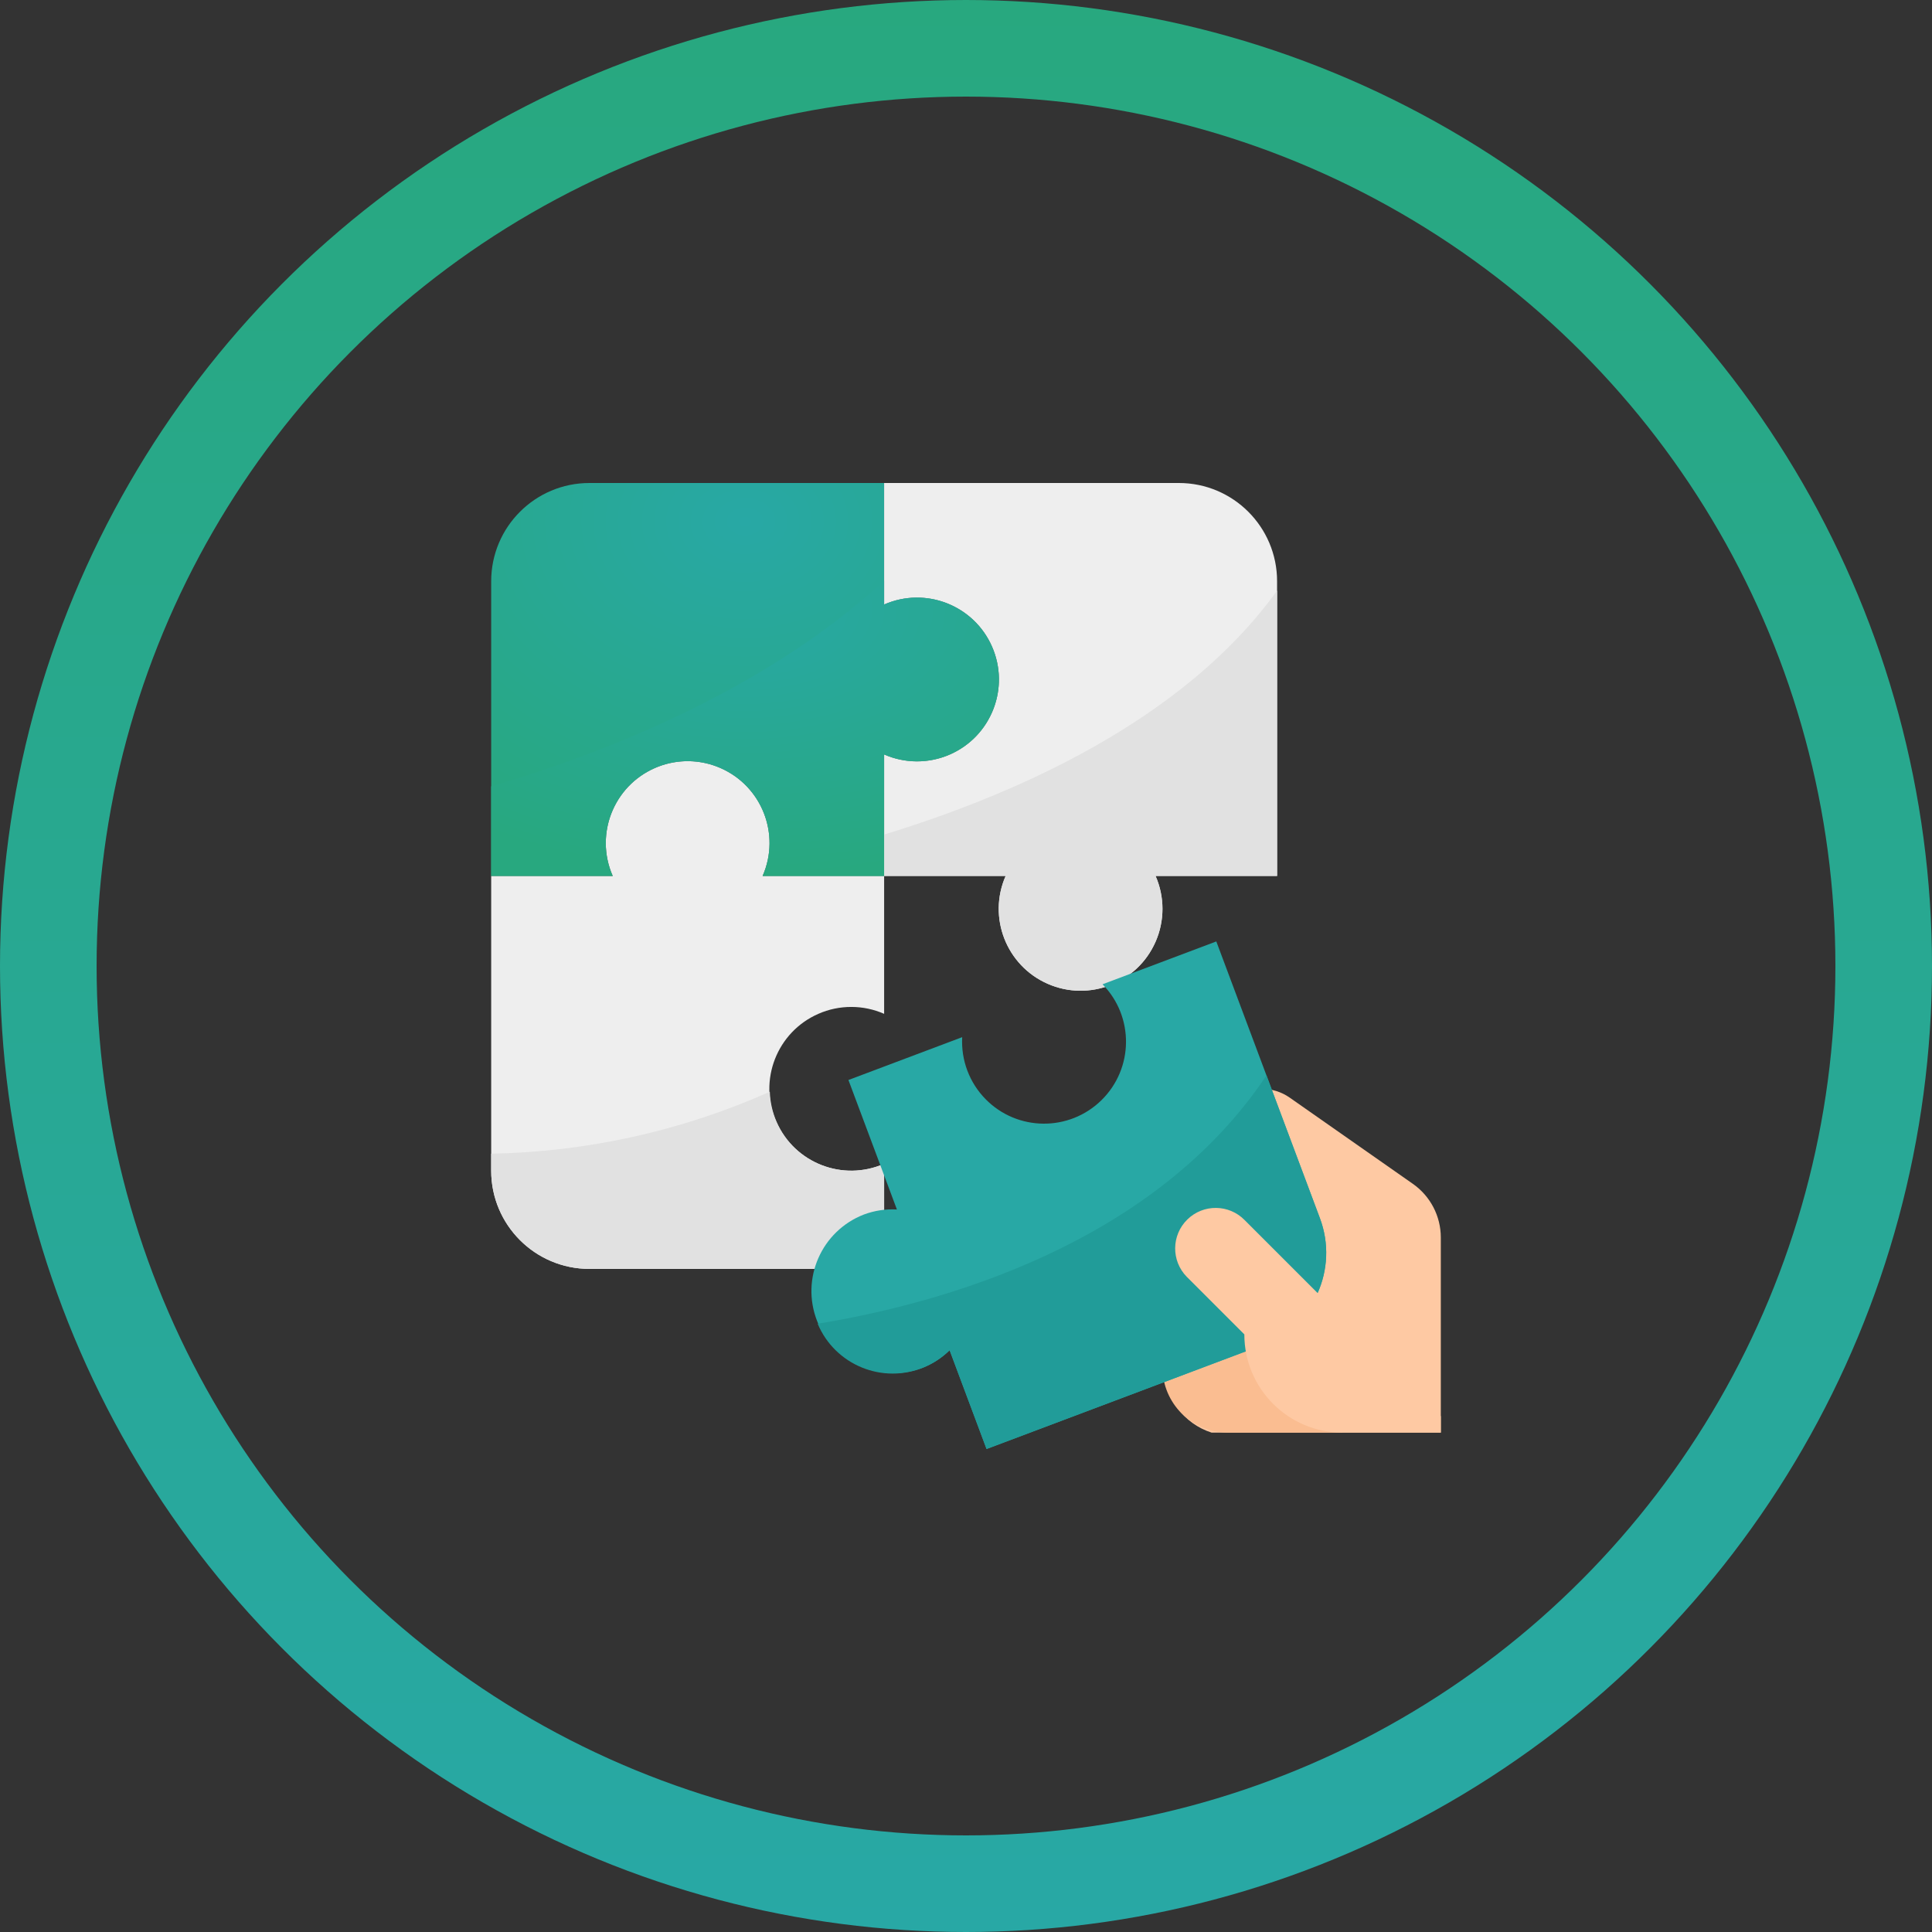 <svg width="160" height="160" viewBox="0 0 160 160" fill="none" xmlns="http://www.w3.org/2000/svg">
<rect x="0" y="0" width="160" height="160" fill="#333333" stroke="none"/>
<circle cx="80" cy="80" r="76" stroke="url(#paint0_linear_636_472)" stroke-width="8"/>
<g clip-path="url(#clip0_636_472)">
<path d="M119.322 118.644V102.485C119.322 100.716 118.458 99.058 117.009 98.042L106.813 90.904C106.13 90.426 105.315 90.169 104.48 90.169H96.271L96.407 113.369C96.457 115.787 98.037 117.905 100.339 118.644H119.322Z" fill="#FEC9A3"/>
<path d="M111.186 118.644H101.695C98.699 118.644 96.271 116.216 96.271 113.22V107.797H105.763L111.186 118.644Z" fill="#FABD91"/>
<path d="M75.932 49.492C74.998 49.493 74.075 49.688 73.22 50.064V40H48.814C44.32 40 40.678 43.642 40.678 48.136V72.542H50.742C49.237 69.115 50.794 65.115 54.224 63.609C57.652 62.104 61.652 63.662 63.157 67.092C63.92 68.828 63.92 70.807 63.157 72.544H73.22V62.48C76.648 63.985 80.648 62.427 82.153 58.998C83.658 55.569 82.1 51.57 78.671 50.065C77.809 49.684 76.876 49.49 75.932 49.492Z" fill="url(#paint1_diamond_636_472)"/>
<path d="M105.763 48.136C105.763 43.642 102.121 40 97.627 40H73.22V50.064C76.648 48.559 80.648 50.117 82.153 53.546C83.658 56.974 82.1 60.974 78.671 62.479C76.934 63.242 74.956 63.242 73.219 62.479V72.542H83.283C81.778 75.97 83.336 79.97 86.765 81.475C90.193 82.98 94.193 81.422 95.698 77.993C96.461 76.256 96.461 74.278 95.698 72.541H105.763V48.136Z" fill="#EEEEEE"/>
<path d="M105.763 48.91C98.012 59.692 84.02 65.817 73.22 69.113V72.543H83.284C81.779 75.97 83.337 79.97 86.766 81.475C90.194 82.981 94.194 81.423 95.699 77.993C96.462 76.257 96.462 74.278 95.699 72.541H105.763V48.91Z" fill="#E1E1E1"/>
<path d="M70.508 83.39C71.443 83.391 72.366 83.586 73.22 83.962V72.542H63.157C64.662 69.114 63.104 65.114 59.675 63.609C56.245 62.104 52.247 63.662 50.742 67.091C49.978 68.828 49.978 70.807 50.742 72.544H40.678V96.95C40.678 101.444 44.32 105.086 48.814 105.086H73.22V96.378C69.793 97.883 65.793 96.325 64.287 92.896C62.782 89.468 64.34 85.468 67.769 83.963C68.632 83.582 69.565 83.388 70.508 83.39Z" fill="#EEEEEE"/>
<path d="M40.678 96.949C40.678 101.443 44.32 105.085 48.814 105.085H73.22V96.377C69.809 97.879 65.825 96.332 64.323 92.921C63.974 92.129 63.78 91.276 63.753 90.411C56.484 93.653 48.636 95.398 40.678 95.543V96.949H40.678Z" fill="#E1E1E1"/>
<path d="M109.309 100.881L100.729 77.966L91.307 81.514C93.934 84.19 93.893 88.488 91.218 91.113C88.542 93.738 84.244 93.699 81.619 91.024C80.282 89.661 79.58 87.799 79.685 85.893L70.264 89.441L74.278 100.165C73.346 100.112 72.414 100.255 71.539 100.583C68.038 101.942 66.302 105.881 67.661 109.382C68.997 112.822 72.833 114.569 76.305 113.316C77.18 112.987 77.977 112.477 78.644 111.822L81.703 120L104.553 111.394C108.765 109.799 110.892 105.097 109.309 100.881Z" fill="#28A8A5"/>
<path d="M104.884 89.064C95.528 103.058 77.989 107.944 67.717 109.627C69.158 113.056 73.106 114.667 76.535 113.226C77.321 112.896 78.037 112.419 78.644 111.822L81.703 120L104.553 111.394C108.763 109.799 110.89 105.1 109.309 100.886L104.884 89.064Z" fill="#219C99"/>
<path d="M75.932 49.492C74.998 49.493 74.075 49.688 73.22 50.064V48.096C63.067 57.443 49.311 62.605 40.678 65.12V72.542H50.742C49.237 69.115 50.794 65.115 54.224 63.609C57.652 62.104 61.652 63.662 63.157 67.091C63.92 68.828 63.92 70.807 63.157 72.544H73.22V62.48C76.648 63.985 80.648 62.427 82.153 58.998C83.658 55.569 82.1 51.57 78.671 50.065C77.809 49.684 76.876 49.49 75.932 49.492Z" fill="url(#paint2_diamond_636_472)"/>
<path d="M103.075 101.042C101.778 99.718 99.653 99.696 98.33 100.994C97.006 102.292 96.984 104.416 98.282 105.74C98.298 105.756 98.313 105.772 98.33 105.787L103.051 110.509C103.051 115.002 106.693 118.644 111.187 118.644H119.322V117.288L103.075 101.042Z" fill="#FEC9A3"/>
</g>
<defs>
<linearGradient id="paint0_linear_636_472" x1="80" y1="0" x2="80" y2="160" gradientUnits="userSpaceOnUse">
<stop stop-color="#28A87F"/>
<stop offset="1" stop-color="#28A8A5"/>
</linearGradient>
<radialGradient id="paint1_diamond_636_472" cx="0" cy="0" r="1" gradientUnits="userSpaceOnUse" gradientTransform="translate(61.702 43.151) rotate(90) scale(29.393 37.978)">
<stop stop-color="#28A8A5"/>
<stop offset="1" stop-color="#28A87F"/>
</radialGradient>
<radialGradient id="paint2_diamond_636_472" cx="0" cy="0" r="1" gradientUnits="userSpaceOnUse" gradientTransform="translate(61.702 50.463) rotate(90) scale(22.08 37.978)">
<stop stop-color="#28A8A5"/>
<stop offset="1" stop-color="#28A87F"/>
</radialGradient>
<clipPath id="clip0_636_472">
<rect width="80" height="80" fill="white" transform="translate(40 40)"/>
</clipPath>
</defs>
</svg>
